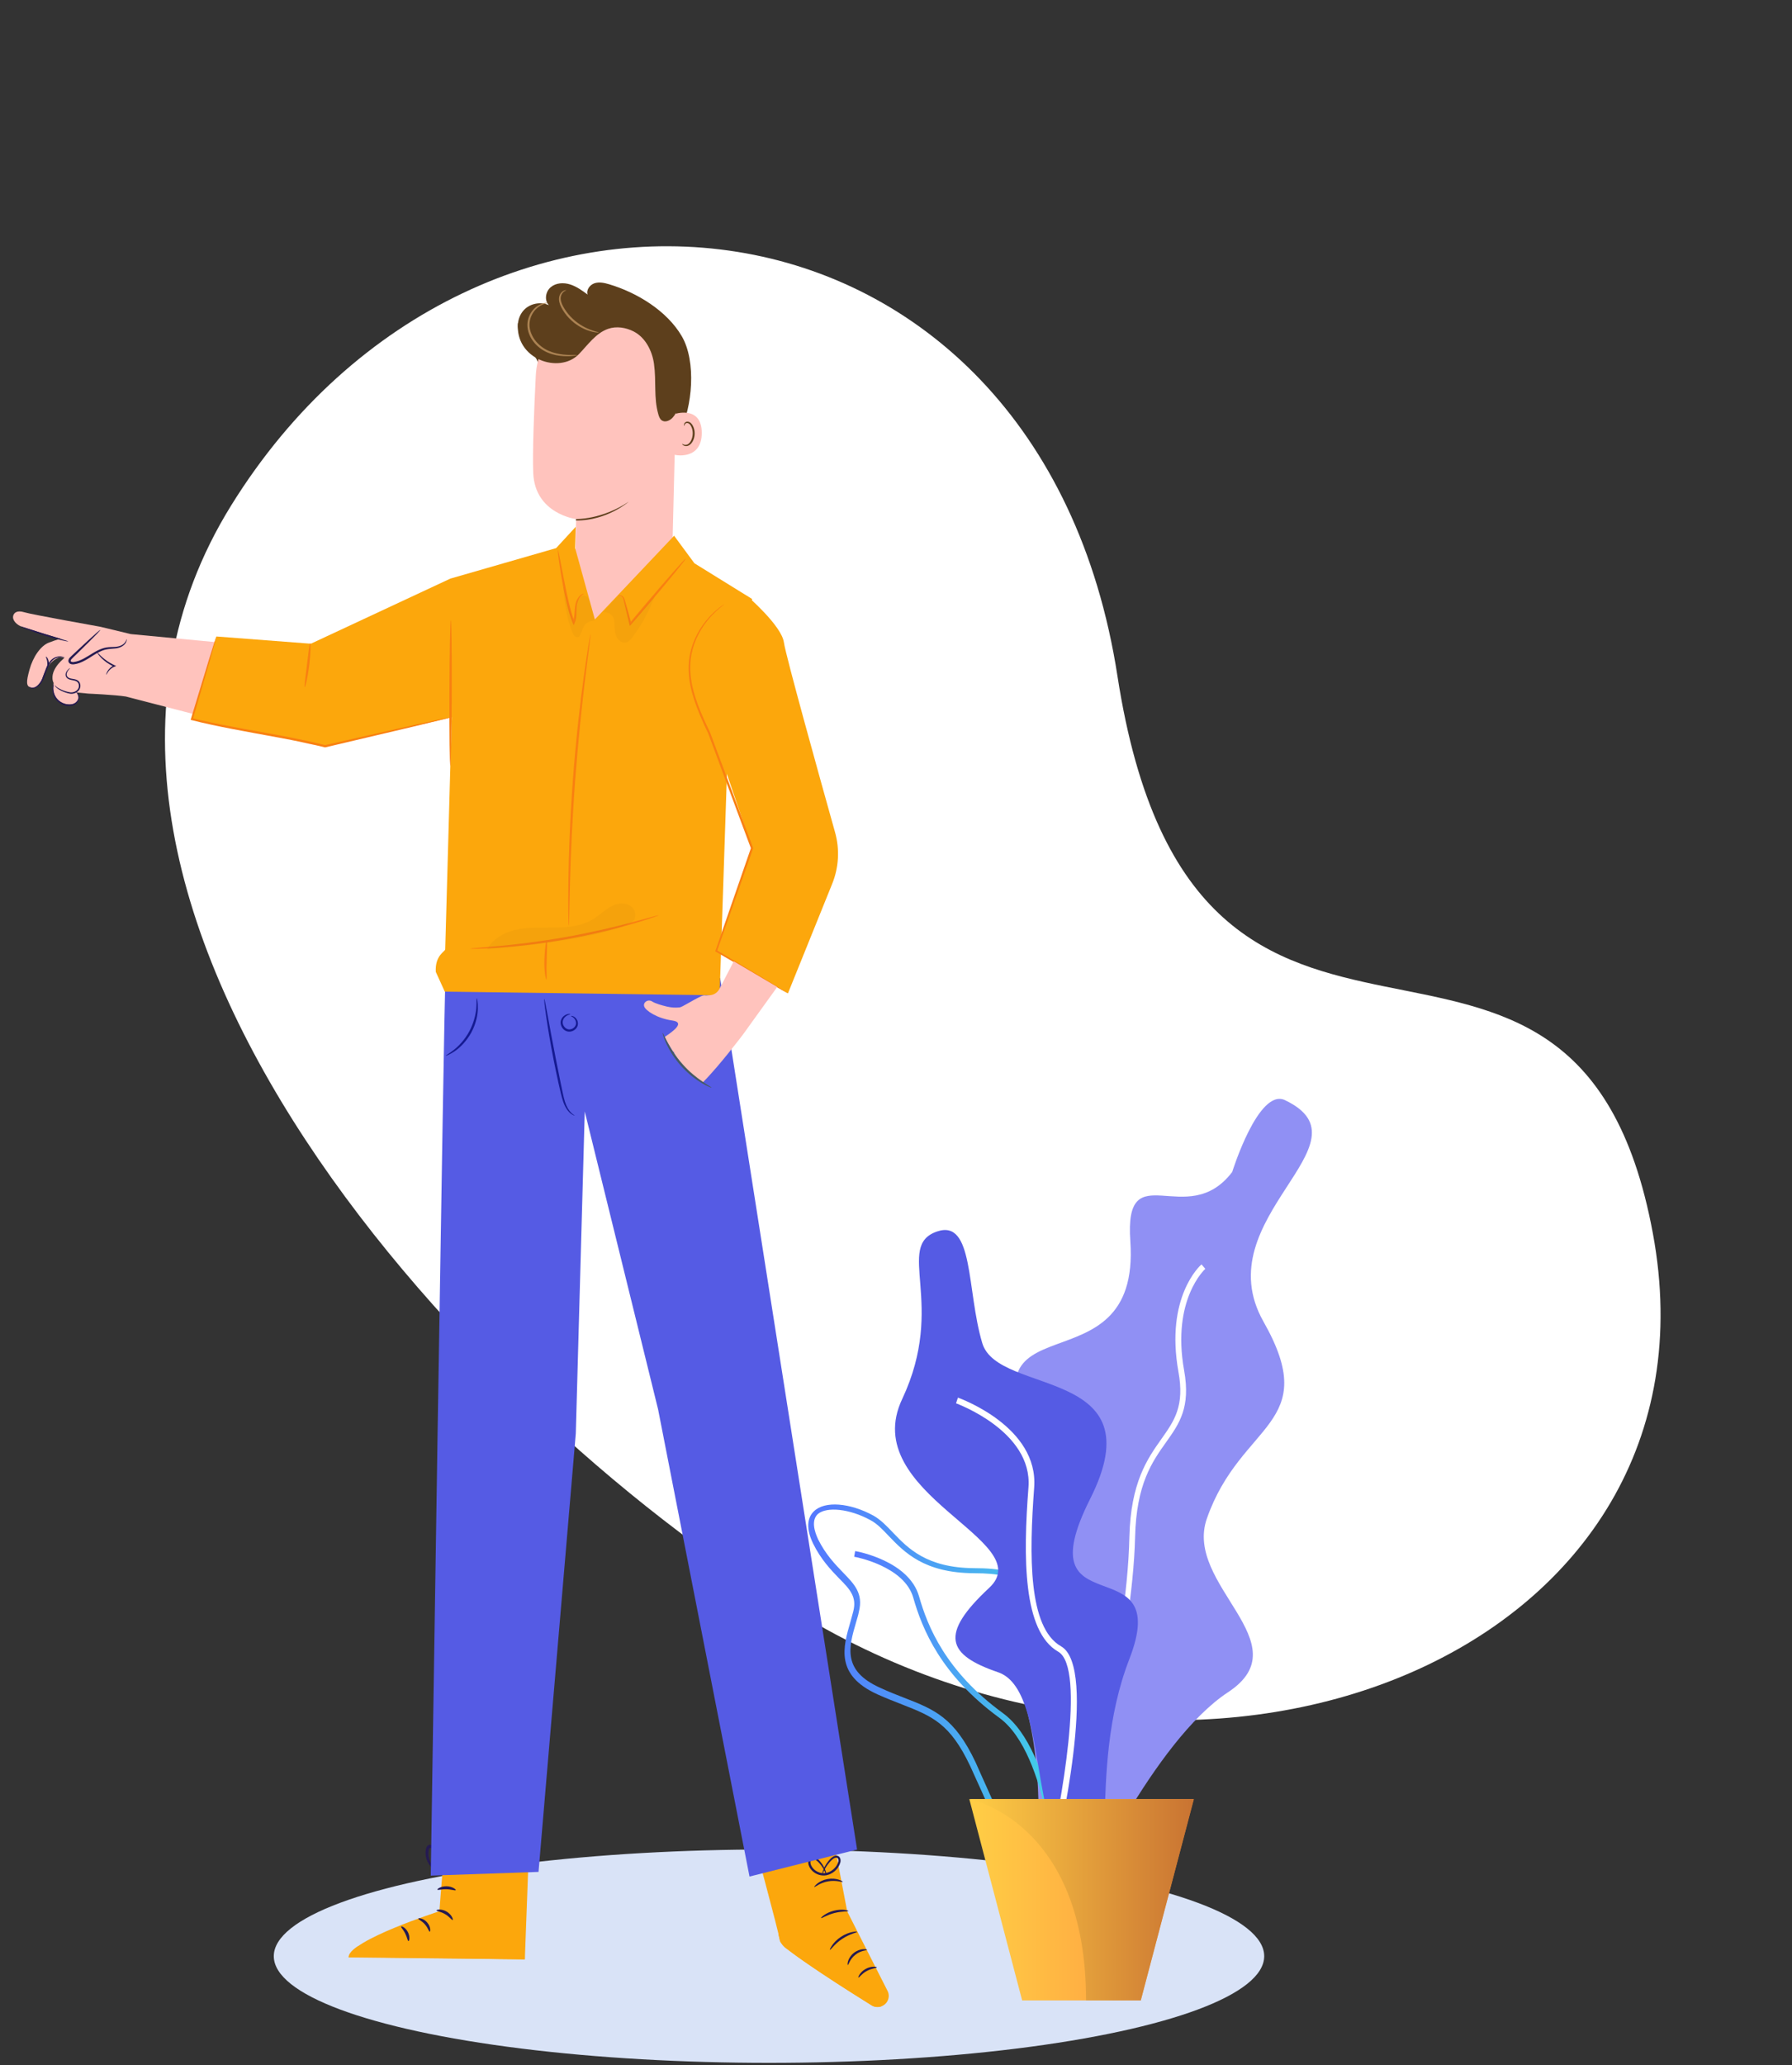 <svg width="644" height="742" viewBox="0 0 644 742" fill="none" xmlns="http://www.w3.org/2000/svg">
<rect x="0" y="0" width="644" height="742" fill="#333333" stroke="none"/>
<path fill-rule="evenodd" clip-rule="evenodd" d="M401.59 242.905C429.733 424.839 565.925 291.677 594 443.116C621.583 591.897 437.492 668.296 290.027 581.422C173.888 513.003 -5.531 324.592 83.019 181.684C171.568 38.775 373.447 60.971 401.59 242.905Z" fill="white"/>
<ellipse cx="276.359" cy="702.789" rx="177.965" ry="38.327" fill="#D9E3F7"/>
<path d="M160.482 653.953L157.901 686.657C157.901 686.657 125.597 697.044 125.406 703.097L188.613 703.926L190.476 653.889L160.482 653.953Z" fill="#FCA70C"/>
<path d="M177.382 683.328C178.608 683.631 179.5 684.985 179.261 686.227C179.022 687.47 177.652 688.394 176.41 688.107C175.167 687.836 174.052 686.243 174.435 685.033C174.817 683.822 176.49 682.834 177.621 683.408" fill="#FCA70C"/>
<path d="M188.611 703.926L188.484 698.86L128.622 699.227C128.622 699.227 125.182 701.266 125.277 703.241L188.611 703.926Z" fill="#FCA70C"/>
<path d="M156.865 686.355C156.881 686.657 158.426 686.753 159.987 687.709C161.564 688.617 162.392 689.923 162.663 689.795C162.95 689.732 162.424 687.9 160.528 686.785C158.649 685.654 156.785 686.084 156.865 686.355Z" fill="#251A51"/>
<path d="M150.318 689.302C150.254 689.604 151.608 690.082 152.691 691.357C153.822 692.599 154.125 694.001 154.427 693.985C154.714 694.017 154.873 692.217 153.487 690.656C152.134 689.079 150.318 689.015 150.318 689.302Z" fill="#251A51"/>
<path d="M146.782 697.362C147.069 697.426 147.451 695.865 146.607 694.192C145.779 692.52 144.297 691.898 144.17 692.153C144.011 692.408 144.966 693.284 145.635 694.67C146.352 696.04 146.48 697.331 146.782 697.362Z" fill="#251A51"/>
<path d="M157.2 678.884C157.343 679.154 158.745 678.692 160.497 678.756C162.249 678.788 163.619 679.33 163.778 679.059C163.954 678.836 162.584 677.721 160.529 677.673C158.458 677.625 157.04 678.645 157.2 678.884Z" fill="#251A51"/>
<path d="M156.88 672.32C156.88 672.448 158.106 672.607 160.05 672.209C161.021 672.018 162.152 671.667 163.331 671.094C163.921 670.807 164.526 670.472 165.115 670.074C165.402 669.883 165.736 669.676 166.055 669.294C166.39 668.959 166.565 668.131 166.151 667.653C165.816 667.175 165.227 666.984 164.781 666.984C164.319 666.984 163.936 667.095 163.602 667.191C162.901 667.382 162.248 667.637 161.659 667.924C160.464 668.513 159.508 669.23 158.791 669.931C157.358 671.333 156.896 672.496 157.007 672.559C157.151 672.655 157.836 671.667 159.301 670.504C160.034 669.931 160.958 669.325 162.073 668.832C162.63 668.593 163.236 668.37 163.873 668.21C164.542 668.019 165.115 667.987 165.29 668.29C165.354 668.402 165.37 668.449 165.227 668.64C165.083 668.832 164.828 669.007 164.542 669.198C164 669.58 163.443 669.915 162.901 670.202C161.818 670.775 160.767 671.189 159.875 671.46C158.059 672.018 156.88 672.145 156.88 672.32Z" fill="#263238"/>
<path d="M157.294 672.751C157.405 672.798 157.979 671.667 158.043 669.66C158.058 668.673 157.931 667.462 157.501 666.203C157.294 665.582 157.007 664.929 156.641 664.308C156.259 663.687 155.781 662.874 154.57 662.763C153.949 662.763 153.439 663.256 153.28 663.687C153.089 664.117 153.057 664.483 152.993 664.865C152.897 665.614 152.929 666.331 153.057 667C153.296 668.338 153.885 669.437 154.506 670.234C155.797 671.843 157.087 672.161 157.119 672.066C157.214 671.906 156.115 671.349 155.128 669.804C154.634 669.039 154.188 668.035 154.028 666.857C153.949 666.267 153.933 665.646 154.028 665.025C154.108 664.356 154.347 663.798 154.602 663.862C154.92 663.846 155.462 664.34 155.749 664.865C156.083 665.423 156.37 665.996 156.593 666.554C157.023 667.685 157.23 668.768 157.294 669.692C157.421 671.54 157.135 672.703 157.294 672.751Z" fill="#251A51"/>
<path d="M297.151 648.505L304.462 686.705L318.958 715.252C320.009 717.307 319.085 719.824 316.966 720.716C315.772 721.226 314.434 721.13 313.335 720.445C306.342 716.128 280.68 700.118 280.298 697.299C279.868 694.033 269.912 657.522 269.912 657.522L297.151 648.505Z" fill="#FCA70C"/>
<path d="M316.951 720.716L279.725 694.734L280.075 696.343C280.378 697.729 281.158 698.971 282.289 699.847C285.316 702.157 293.806 708.386 313.207 720.477C314.338 721.178 315.74 721.257 316.951 720.716Z" fill="#FCA70C"/>
<path d="M284.917 683.519C286.016 683.965 286.637 685.351 286.223 686.466C285.809 687.581 284.423 688.218 283.324 687.788C282.225 687.358 281.428 685.733 281.954 684.666C282.48 683.615 284.152 682.946 285.124 683.631" fill="#FCA70C"/>
<path d="M304.701 705.965C304.94 706.029 305.37 703.846 307.393 702.285C309.384 700.66 311.599 700.756 311.583 700.501C311.599 700.405 311.057 700.214 310.133 700.278C309.225 700.342 307.967 700.74 306.852 701.616C305.753 702.492 305.068 703.623 304.797 704.499C304.526 705.391 304.59 705.965 304.701 705.965Z" fill="#251A51"/>
<path d="M308.492 710.473C308.715 710.6 309.655 709.103 311.503 708.115C313.319 707.096 315.103 707.096 315.119 706.841C315.182 706.618 313.191 706.204 311.105 707.367C309.002 708.514 308.285 710.425 308.492 710.473Z" fill="#251A51"/>
<path d="M298.249 700.532C298.472 700.676 299.922 698.366 302.661 696.582C305.369 694.75 308.061 694.304 308.014 694.049C308.03 693.826 305.099 693.906 302.184 695.865C299.253 697.777 298.042 700.469 298.249 700.532Z" fill="#251A51"/>
<path d="M295.064 689.111C295.208 689.318 297.119 687.995 299.843 687.295C302.551 686.578 304.861 686.801 304.893 686.546C304.956 686.339 302.535 685.702 299.62 686.466C296.705 687.215 294.905 688.951 295.064 689.111Z" fill="#251A51"/>
<path d="M292.626 677.944C292.786 678.135 294.634 676.415 297.549 675.921C300.448 675.363 302.773 676.335 302.869 676.096C302.917 676.001 302.391 675.618 301.403 675.3C300.432 674.981 298.966 674.806 297.405 675.077C295.844 675.363 294.538 676.032 293.726 676.686C292.913 677.339 292.563 677.88 292.626 677.944Z" fill="#251A51"/>
<path d="M297.024 673.818C297.072 673.802 297.056 673.276 296.769 672.368C296.482 671.46 295.925 670.17 294.81 668.848C294.252 668.226 293.631 667.414 292.452 667.143C291.863 667 291.098 667.271 290.764 667.876C290.429 668.465 290.413 669.118 290.525 669.724C291.082 672.129 293.663 674.025 296.451 673.786C299.238 673.499 301.373 671.412 302.01 669.103C302.137 668.513 302.153 667.812 301.723 667.239C301.293 666.649 300.465 666.554 299.939 666.777C298.84 667.191 298.266 667.987 297.709 668.625C296.626 669.963 296.052 671.237 295.75 672.129C295.447 673.037 295.399 673.563 295.447 673.563C295.606 673.627 296.005 671.492 298.171 669.007C298.728 668.418 299.35 667.701 300.146 667.446C300.528 667.318 300.911 667.398 301.118 667.701C301.325 667.972 301.357 668.465 301.245 668.943C300.704 670.839 298.744 672.751 296.387 672.958C294.045 673.181 291.783 671.524 291.305 669.58C291.194 669.118 291.226 668.625 291.417 668.29C291.608 667.972 291.959 667.812 292.341 667.876C293.137 668.019 293.806 668.704 294.364 669.278C296.562 671.699 296.865 673.898 297.024 673.818Z" fill="#251A51"/>
<path d="M160.05 353.418C159.652 353.402 154.81 673.85 154.81 673.85L193.533 672.512L206.929 514.98L210.147 399.328L236.494 506.298L269.355 674.184L308.015 664.483L258.81 351.347L212.473 342.378L160.05 353.418Z" fill="#555BE4"/>
<path d="M244.219 155.439C248.855 146.28 250.32 129.856 245 120.76C239.679 111.664 228.927 105.1 218.828 102.106C217.14 101.612 215.308 101.214 213.635 101.771C211.963 102.329 210.609 104.177 211.182 105.833C209.223 104.384 207.2 102.918 204.875 102.185C202.549 101.452 199.793 101.596 197.929 103.173C196.05 104.734 195.54 107.92 197.26 109.641C194.473 108.382 190.953 108.924 188.691 110.979C186.429 113.034 185.537 116.475 186.508 119.374C187.448 122.146 189.662 125.332 191.669 127.482C193.676 129.617 193.868 131.704 193.294 134.571" fill="#5D3F1C"/>
<path d="M206.037 230.788C206.323 226.392 207.024 186.662 207.024 186.487C207.024 186.487 192.274 184.655 191.637 169.999C191.334 162.911 191.876 148.271 192.545 135.017C193.246 120.776 204.778 109.481 219.019 109.035L220.437 108.987C235.728 109.402 243.916 122.624 243.088 137.9L241.001 222.919" fill="#FFC3BD"/>
<path d="M207.024 186.487C207.024 186.487 216.295 186.742 225.948 180.243C225.948 180.243 218.191 187.077 206.977 187.013L207.024 186.487Z" fill="#5D3F1C"/>
<path d="M242.211 148.812C242.45 148.701 252.198 145.515 252.198 155.567C252.182 165.603 242.115 163.532 242.099 163.245C242.067 162.942 242.211 148.812 242.211 148.812Z" fill="#FFC3BD"/>
<path d="M245.16 159.438C245.207 159.406 245.335 159.565 245.638 159.692C245.924 159.82 246.418 159.915 246.944 159.724C248.011 159.342 248.903 157.653 248.951 155.837C248.983 154.929 248.792 154.053 248.457 153.336C248.154 152.604 247.677 152.094 247.135 151.998C246.609 151.871 246.227 152.189 246.1 152.476C245.972 152.763 246.036 152.954 245.972 152.97C245.94 153.002 245.749 152.795 245.845 152.381C245.892 152.173 246.004 151.95 246.243 151.759C246.482 151.568 246.832 151.457 247.215 151.504C247.995 151.552 248.68 152.269 249.046 153.066C249.445 153.862 249.684 154.834 249.652 155.869C249.588 157.892 248.553 159.788 247.103 160.202C246.402 160.393 245.813 160.17 245.51 159.931C245.176 159.676 245.128 159.453 245.16 159.438Z" fill="#5D3F1C"/>
<path d="M186.141 116.044C184.962 129.059 201.003 134.507 208.043 127.227C211.293 123.866 214.144 119.66 218.572 118.131C221.551 117.111 224.928 117.653 227.731 119.087C227.763 119.103 227.795 119.119 227.811 119.135C231.953 121.285 234.39 126.08 235.027 130.7C235.919 137.136 234.884 142.823 236.556 148.733C236.795 149.577 237.082 150.501 237.799 151.011C239.009 151.887 240.761 151.122 241.765 150.007C243.374 148.223 243.931 145.754 244.282 143.38C245.078 137.98 245.046 132.404 243.676 127.116C242.306 121.827 239.583 116.825 235.521 113.177C230.439 108.621 223.447 106.391 216.629 106.709C209.811 107.028 203.201 109.8 197.88 114.085C195.411 116.076 193.149 118.45 191.939 121.381" fill="#5D3F1C"/>
<path d="M196.765 108.892C196.765 108.86 196.271 108.764 195.379 108.956C194.503 109.131 193.245 109.672 192.066 110.803C190.903 111.934 189.836 113.687 189.581 115.869C189.326 118.052 190.043 120.473 191.508 122.48C192.974 124.487 194.965 125.921 196.94 126.718C198.915 127.53 200.827 127.833 202.42 127.928C204.013 128.024 205.303 127.928 206.179 127.817C207.055 127.705 207.533 127.594 207.533 127.546C207.517 127.403 205.574 127.689 202.468 127.387C200.922 127.211 199.091 126.877 197.227 126.064C195.363 125.268 193.515 123.914 192.146 122.034C190.792 120.154 190.107 117.924 190.314 115.949C190.505 113.958 191.445 112.301 192.48 111.202C193.531 110.103 194.662 109.513 195.491 109.258C196.271 108.987 196.765 108.971 196.765 108.892Z" fill="#AC8353"/>
<path d="M203.487 104.288C203.487 104.256 203.121 104.177 202.532 104.463C201.958 104.75 201.226 105.451 200.971 106.614C200.7 107.777 201.066 109.163 201.735 110.453C202.42 111.743 203.312 113.081 204.491 114.292C206.817 116.745 209.588 118.195 211.675 118.848C213.762 119.533 215.148 119.517 215.148 119.438C215.163 119.294 213.841 119.135 211.866 118.338C209.891 117.574 207.279 116.108 205.064 113.766C203.949 112.604 203.073 111.329 202.388 110.118C201.719 108.908 201.369 107.697 201.528 106.709C201.687 105.722 202.261 105.037 202.707 104.718C203.153 104.4 203.503 104.352 203.487 104.288Z" fill="#AC8353"/>
<path d="M116.054 234.357L47.002 227.809L36.074 225.181C36.074 225.181 11.097 220.721 8.756 219.972C6.048 219.128 4.981 220.227 4.742 221.246C4.359 222.839 5.936 224.544 8.23 225.34C9.027 225.611 21.754 229.482 21.754 229.482C21.754 229.482 20.527 229.737 17.565 230.868C14.602 231.999 11.862 235.997 10.604 240.569C9.345 245.141 9.393 246.527 11.145 247.101C11.846 247.324 12.547 247.117 13.136 246.75C14.108 246.145 14.777 245.173 15.096 244.09C17.23 236.794 21.706 236.045 21.706 236.045L23.14 236.396C23.14 236.396 18.616 239.821 18.855 243.739C18.887 244.377 19.046 244.934 19.285 245.412C18.712 247.34 19.173 249.57 20.495 251.083C21.881 252.66 24.159 253.409 26.214 252.963C27.202 252.756 28.237 252.119 28.349 251.131C28.396 250.605 28.173 250.096 27.966 249.602C27.855 249.347 27.759 249.076 27.695 248.805L31.837 249.203C31.837 249.203 41.187 249.602 45.233 250.239L110.335 267.093C119.367 269.435 128.542 263.907 130.724 254.843C133.05 244.982 126.137 235.312 116.054 234.357Z" fill="#FFC3BD"/>
<path d="M45.455 229.61C45.407 231.059 44.006 232.111 42.604 232.461C41.202 232.812 39.721 232.684 38.303 232.923C34.05 233.672 30.864 237.686 26.579 238.228C25.974 238.307 25.225 238.212 25.018 237.638C24.827 237.113 25.273 236.587 25.671 236.205C29.128 232.907 32.569 229.61 36.025 226.312" fill="#FFC3BD"/>
<path d="M36.026 226.328C35.994 226.281 35.548 226.631 34.799 227.284C34.05 227.937 32.967 228.909 31.661 230.104C30.307 231.362 28.762 232.796 27.074 234.373C26.643 234.771 26.198 235.185 25.752 235.615C25.369 236.046 24.668 236.428 24.573 237.416C24.557 237.909 24.939 238.387 25.353 238.531C25.752 238.69 26.134 238.706 26.516 238.674C27.217 238.578 27.902 238.435 28.571 238.18C31.231 237.193 33.254 235.472 35.309 234.421C36.328 233.879 37.348 233.465 38.335 233.29C39.323 233.099 40.295 233.099 41.203 232.987C43.035 232.876 44.484 232.031 45.057 231.139C45.663 230.247 45.504 229.594 45.472 229.626C45.392 229.61 45.424 230.215 44.803 230.948C44.197 231.697 42.907 232.366 41.155 232.414C40.279 232.477 39.291 232.445 38.224 232.621C37.141 232.796 36.042 233.21 34.974 233.752C32.824 234.819 30.785 236.508 28.316 237.4C27.711 237.623 27.074 237.766 26.468 237.846C25.879 237.909 25.353 237.718 25.401 237.4C25.385 237.049 25.863 236.587 26.309 236.173C26.755 235.743 27.185 235.329 27.615 234.915C29.256 233.306 30.753 231.824 32.075 230.518C33.334 229.259 34.353 228.224 35.038 227.507C35.707 226.79 36.074 226.376 36.026 226.328Z" fill="#251A51"/>
<path d="M23.235 236.237C23.219 236.348 22.152 235.822 20.527 236.3C19.731 236.539 18.887 237.113 18.233 238.005C17.564 238.897 17.087 240.044 16.672 241.286C16.242 242.529 15.844 243.756 15.239 244.775C14.634 245.779 13.885 246.591 13.072 247.021C12.26 247.483 11.416 247.372 10.97 247.149C10.508 246.926 10.333 246.703 10.349 246.687C10.38 246.639 10.604 246.798 11.05 246.958C11.48 247.101 12.196 247.133 12.897 246.687C13.598 246.257 14.283 245.476 14.825 244.52C15.366 243.549 15.749 242.354 16.179 241.111C16.593 239.853 17.119 238.642 17.851 237.718C18.568 236.762 19.54 236.157 20.432 235.95C21.308 235.727 22.056 235.807 22.534 235.934C23.012 236.061 23.235 236.205 23.235 236.237Z" fill="#251A51"/>
<path d="M7.338 225.022C7.37 224.958 8.325 225.261 9.87 225.77C11.591 226.328 13.646 226.997 15.924 227.73C18.201 228.431 20.272 229.068 22.008 229.594C23.569 230.072 24.541 230.358 24.509 230.438C24.493 230.502 23.49 230.342 21.897 229.96C20.304 229.578 18.122 228.988 15.748 228.24C13.375 227.491 11.24 226.726 9.727 226.121C8.214 225.516 7.306 225.086 7.338 225.022Z" fill="#251A51"/>
<path d="M25.194 239.996C25.226 240.028 25.019 240.251 24.684 240.649C24.366 241.031 23.84 241.7 23.983 242.576C24.047 242.991 24.35 243.357 24.828 243.564C25.29 243.787 25.879 243.851 26.5 243.962C27.122 244.074 27.886 244.249 28.396 244.886C28.89 245.508 29.017 246.368 28.794 247.132C28.571 247.929 27.966 248.518 27.313 248.853C26.644 249.187 25.943 249.331 25.258 249.235C23.952 249.028 22.9 248.582 22.024 248.168C21.164 247.738 20.511 247.276 20.129 246.878C19.746 246.479 19.651 246.177 19.667 246.161C19.715 246.129 19.874 246.384 20.256 246.718C20.654 247.053 21.307 247.451 22.168 247.833C23.028 248.2 24.111 248.582 25.306 248.757C26.421 248.869 27.902 248.263 28.284 246.989C28.459 246.368 28.348 245.667 27.982 245.205C27.615 244.743 27.01 244.552 26.405 244.44C25.799 244.329 25.178 244.233 24.621 243.962C24.063 243.723 23.633 243.182 23.585 242.64C23.49 241.541 24.143 240.872 24.509 240.521C24.923 240.123 25.178 239.964 25.194 239.996Z" fill="#251A51"/>
<path d="M26.995 248.503C26.995 248.471 27.297 248.487 27.696 248.789C28.078 249.092 28.572 249.729 28.54 250.669C28.508 251.577 27.887 252.628 26.82 253.186C25.752 253.743 24.366 253.775 23.092 253.377C21.802 252.979 20.735 252.166 20.034 251.242C19.333 250.303 19.014 249.267 18.919 248.407C18.823 247.547 18.935 246.83 19.062 246.368C19.189 245.906 19.317 245.667 19.349 245.683C19.444 245.699 19.03 246.718 19.285 248.359C19.428 249.156 19.747 250.111 20.416 250.94C21.069 251.784 22.057 252.501 23.235 252.867C24.398 253.234 25.657 253.202 26.596 252.74C27.536 252.294 28.11 251.402 28.174 250.637C28.237 249.857 27.871 249.251 27.568 248.933C27.234 248.63 26.979 248.534 26.995 248.503Z" fill="#251A51"/>
<path d="M38.209 242.401C38.162 242.385 38.209 241.907 38.608 241.191C38.99 240.49 39.786 239.566 41.029 239.04L41.013 239.502C40.503 239.279 39.946 239.008 39.404 238.69C36.362 236.937 34.801 234.468 34.928 234.42C35.04 234.309 36.744 236.555 39.675 238.228C40.201 238.53 40.726 238.801 41.22 239.024L41.762 239.279L41.204 239.486C40.073 239.932 39.293 240.713 38.863 241.334C38.432 241.987 38.273 242.417 38.209 242.401Z" fill="#251A51"/>
<path d="M16.53 235.902C16.626 235.806 17.39 236.571 17.518 237.845C17.661 239.104 17.088 240.028 16.96 239.948C16.817 239.884 17.12 239.008 16.992 237.909C16.881 236.794 16.403 235.998 16.53 235.902Z" fill="#251A51"/>
<path d="M117.281 268.113L162.328 257.71C162.328 257.71 160.002 340.291 160.002 341.072C160.002 341.853 156.291 343.143 156.609 349.149L159.843 356.269L258.603 357.592L261.263 277.384L270.279 215.193L249.555 202.369L242.26 192.477L213.779 222.553L206.69 196.905L206.897 189.275L199.857 196.921L161.882 207.865L111.705 231.266L77.776 228.67L68.968 258.363L117.281 268.113Z" fill="#FCA70C"/>
<path d="M209.844 213.313C209.924 213.409 208.586 213.727 207.806 215.591C207.407 216.499 207.2 217.662 207.184 219.064C207.121 220.434 207.216 222.091 206.515 223.795L206.181 224.624L205.83 223.795C204.891 221.613 204.237 219.112 203.6 216.483C202.406 211.322 201.625 206.591 201.115 203.166C200.606 199.741 200.415 197.606 200.51 197.59C200.622 197.574 201.036 199.677 201.689 203.07C202.342 206.463 203.202 211.163 204.397 216.292C205.018 218.889 205.655 221.39 206.515 223.477H205.814C206.452 222.011 206.436 220.418 206.547 219.032C206.611 217.63 206.898 216.34 207.391 215.4C207.869 214.444 208.522 213.855 209.016 213.584C209.526 213.297 209.844 213.281 209.844 213.313Z" fill="#F98011"/>
<path d="M246.416 200.713C246.464 200.744 246.114 201.238 245.461 202.098C244.792 202.959 243.82 204.169 242.593 205.667C240.156 208.662 236.732 212.756 232.909 217.264C230.726 219.813 228.671 222.218 226.824 224.353L226.346 224.894L226.171 224.193C225.31 220.737 224.61 217.805 224.132 215.75C223.941 214.715 223.367 214.126 222.81 214.126C222.268 214.078 222.077 214.38 222.045 214.349C221.997 214.365 222.156 213.934 222.825 213.887C223.128 213.871 223.542 213.982 223.877 214.317C224.211 214.635 224.418 215.113 224.578 215.639C225.183 217.678 225.979 220.561 226.903 224.018L226.266 223.875C228.082 221.708 230.121 219.287 232.287 216.722C236.11 212.23 239.599 208.184 242.163 205.284C243.438 203.835 244.489 202.672 245.222 201.875C245.939 201.095 246.369 200.681 246.416 200.713Z" fill="#F98011"/>
<path d="M204.397 332.613C204.365 332.613 204.349 332.247 204.317 331.546C204.301 330.765 204.27 329.746 204.254 328.487C204.206 325.827 204.206 321.972 204.254 317.209C204.365 307.683 204.811 294.541 205.894 280.044C206.977 265.548 208.491 252.485 209.797 243.055C210.45 238.339 211.023 234.532 211.469 231.904C211.692 230.661 211.852 229.658 211.995 228.877C212.123 228.192 212.202 227.826 212.234 227.826C212.266 227.826 212.234 228.192 212.154 228.893C212.059 229.674 211.931 230.677 211.788 231.936C211.438 234.676 210.96 238.467 210.386 243.118C209.223 252.565 207.822 265.628 206.723 280.108C205.639 294.572 205.098 307.715 204.843 317.225C204.731 321.908 204.636 325.732 204.572 328.487C204.54 329.746 204.508 330.765 204.493 331.546C204.461 332.247 204.429 332.613 204.397 332.613Z" fill="#F98011"/>
<path d="M196.369 351.968C196.146 352.016 195.508 348.83 195.636 344.879C195.747 340.945 196.241 337.791 196.464 337.807C196.719 337.822 196.592 341.008 196.48 344.895C196.321 348.798 196.592 351.936 196.369 351.968Z" fill="#F98011"/>
<path d="M236.828 328.79C236.844 328.838 235.936 329.188 234.279 329.746C232.623 330.319 230.217 331.084 227.207 331.944C221.202 333.696 212.807 335.799 203.409 337.472C194.011 339.145 185.409 340.053 179.165 340.483C176.043 340.69 173.526 340.817 171.774 340.849C170.022 340.881 169.066 340.881 169.05 340.817C169.034 340.753 170.006 340.658 171.742 340.515C173.622 340.355 176.107 340.148 179.101 339.893C185.314 339.32 193.867 338.316 203.25 336.659C212.616 334.987 220.995 332.98 227.032 331.387C229.931 330.59 232.336 329.937 234.168 329.443C235.872 328.981 236.812 328.742 236.828 328.79Z" fill="#F98011"/>
<path d="M161.834 275.138C161.611 275.138 161.467 263.413 161.515 248.965C161.563 234.516 161.786 222.792 162.025 222.792C162.248 222.792 162.391 234.516 162.343 248.965C162.296 263.413 162.057 275.138 161.834 275.138Z" fill="#F98011"/>
<path d="M268.446 214.078C268.446 214.078 280.887 224.751 281.715 230.804C282.352 235.472 294.586 279.359 300.097 299.016C301.818 305.134 301.451 311.649 299.062 317.543L283.165 356.89L257.439 341.661L270.31 304.751L259.654 273.433L268.446 214.078Z" fill="#FCA70C"/>
<path d="M283.15 356.875C283.134 356.891 282.975 356.811 282.672 356.636C282.322 356.445 281.86 356.19 281.302 355.871C280.044 355.154 278.307 354.151 276.093 352.892C271.553 350.248 265.118 346.488 257.265 341.916L257.042 341.789L257.122 341.534C260.722 331.132 265.102 318.483 269.897 304.592V304.863C268.384 300.817 266.807 296.58 265.198 292.262C261.439 282.115 257.839 272.43 254.557 263.604L254.573 263.636C251.308 256.786 248.488 250.175 247.708 243.835C247.325 240.681 247.405 237.654 247.979 234.946C248.536 232.222 249.476 229.833 250.559 227.794C252.741 223.716 255.338 221.039 257.201 219.399C258.141 218.57 258.906 217.997 259.432 217.63C259.957 217.264 260.244 217.073 260.26 217.105C260.276 217.136 260.021 217.344 259.511 217.742C259.001 218.14 258.269 218.745 257.361 219.59C255.561 221.262 253.06 223.97 250.957 228.017C249.906 230.04 249.03 232.397 248.504 235.058C247.979 237.718 247.931 240.681 248.329 243.756C249.141 249.968 251.961 256.484 255.258 263.302V263.318V263.334C258.555 272.159 262.171 281.844 265.946 291.976C267.555 296.293 269.116 300.53 270.63 304.576L270.677 304.72L270.63 304.863C265.755 318.722 261.327 331.355 257.679 341.741L257.536 341.359C265.325 346.042 271.713 349.881 276.221 352.574C278.387 353.896 280.107 354.947 281.334 355.696C281.876 356.046 282.322 356.317 282.656 356.54C283.006 356.763 283.166 356.875 283.15 356.875Z" fill="#F98011"/>
<g opacity="0.3">
<g opacity="0.3">
<path opacity="0.3" d="M216.837 219.845C218.589 219.892 220.341 220.928 220.66 222.648C220.978 224.369 220.74 226.169 221.186 227.857C221.632 229.546 223.177 231.187 224.881 230.836C225.916 230.629 226.681 229.753 227.318 228.909C230.663 224.592 233.371 219.207 235.346 214.11C235.299 214.237 226.522 224.241 226.522 224.241C226.251 221.724 225.455 219.223 224.547 216.866C224.244 216.101 223.909 214.811 223.177 214.46C221.982 213.919 220.389 215.671 219.609 216.722C218.812 217.774 217.076 219.606 216.837 219.701" fill="black"/>
</g>
</g>
<g opacity="0.3">
<g opacity="0.3">
<path opacity="0.3" d="M202.453 210.749C202.74 216.244 203.6 222.027 205.671 227.125C205.878 227.65 206.117 228.176 206.531 228.558C206.945 228.925 207.614 229.1 208.076 228.781C208.427 228.558 209.51 225.786 209.653 225.388C210.465 223.11 213.779 222.903 213.779 222.903C213.779 222.903 212.472 217.057 211.628 215.32C211.246 214.54 210.434 213.855 209.573 213.998C208.554 214.173 207.439 215.559 207.311 216.595C206.818 220.689 206.881 222.553 206.276 223.986C204.731 219.637 203.473 214.397 202.453 210.589" fill="black"/>
</g>
</g>
<g opacity="0.3">
<g opacity="0.3">
<path opacity="0.3" d="M226.889 331.434C228.53 330.558 228.737 328.041 227.654 326.512C226.57 324.999 224.532 324.393 222.684 324.616C220.836 324.855 219.148 325.795 217.65 326.894C216.137 327.978 214.751 329.236 213.158 330.208C209.256 332.613 204.493 333.155 199.921 333.234C195.334 333.314 190.714 332.98 186.206 333.84C181.714 334.716 177.206 337.026 175.04 341.072C175.024 341.072 214.178 338.221 226.889 331.434Z" fill="black"/>
</g>
</g>
<path d="M252.487 388.958C246.927 385.326 244.49 381.821 242.228 378.38C242.276 378.237 242.292 378.125 242.244 378.03C242.181 377.902 242.021 377.838 241.862 377.791C240.604 375.831 239.616 374.047 238.867 372.534C242.069 370.447 246.242 367.309 241.703 366.656C236.112 365.859 232.113 363.135 231.54 361.653C230.966 360.172 232.83 358.834 234.312 359.774C235.506 360.538 237.88 361.207 239.696 361.638C241.193 361.988 242.722 362.1 244.251 361.924C245.191 361.813 248.536 359.535 252.088 357.862C252.598 357.623 253.156 357.559 253.713 357.655L255.083 357.559C256.549 357.464 257.855 356.604 258.54 355.297L263.701 345.357L279.311 354.596L266.95 371.753C266.934 371.753 258.412 383.063 252.487 388.958Z" fill="#FFC3BD"/>
<path d="M255.704 390.758C255.672 390.837 254.222 390.328 252.104 389.053C249.985 387.795 247.229 385.724 244.713 382.904C242.196 380.085 240.444 377.106 239.424 374.86C238.405 372.614 238.054 371.116 238.134 371.1C238.389 370.973 240.332 376.835 245.318 382.347C250.24 387.938 255.863 390.519 255.704 390.758Z" fill="#455A64"/>
<path d="M206.515 400.81C206.499 400.841 206.355 400.794 206.084 400.666C205.814 400.555 205.431 400.316 204.985 399.965C204.093 399.232 203.106 397.831 202.437 395.919C201.752 394.007 201.306 391.666 200.7 389.101C200.127 386.52 199.538 383.685 198.948 380.69C197.769 374.716 196.877 369.268 196.304 365.317C196.017 363.342 195.81 361.733 195.699 360.634C195.571 359.519 195.539 358.914 195.603 358.898C195.667 358.882 195.81 359.487 196.017 360.586C196.256 361.861 196.543 363.406 196.893 365.222C197.61 369.141 198.598 374.557 199.777 380.531C200.366 383.494 200.939 386.329 201.465 388.942C202.023 391.522 202.421 393.864 203.01 395.744C203.6 397.624 204.444 398.978 205.224 399.742C205.973 400.475 206.562 400.73 206.515 400.81Z" fill="#151A92"/>
<path d="M205.192 365.03C205.192 364.983 205.462 364.935 205.892 365.078C206.323 365.222 206.928 365.62 207.342 366.369C207.756 367.085 207.915 368.312 207.199 369.284C206.546 370.224 205.223 370.893 203.854 370.558C202.5 370.176 201.671 368.981 201.512 367.85C201.321 366.671 201.894 365.652 202.516 365.11C203.838 363.979 205.032 364.314 204.969 364.377C205 364.521 203.917 364.457 202.93 365.524C202.452 366.034 202.085 366.846 202.261 367.723C202.42 368.583 203.105 369.491 204.061 369.762C205.016 370.017 206.068 369.539 206.577 368.838C207.135 368.137 207.103 367.261 206.816 366.623C206.227 365.301 205.128 365.158 205.192 365.03Z" fill="#151A92"/>
<path d="M171.328 358.643C171.407 358.627 171.79 360.013 171.742 362.307C171.71 364.6 171.073 367.802 169.4 370.909C167.712 374.015 165.402 376.309 163.507 377.615C161.611 378.922 160.241 379.368 160.209 379.288C160.146 379.16 161.404 378.539 163.156 377.137C164.908 375.767 167.059 373.505 168.668 370.51C170.261 367.516 170.977 364.473 171.153 362.259C171.344 360.044 171.169 358.659 171.328 358.643Z" fill="#151A92"/>
<path d="M109.506 246.862C109.267 246.814 109.777 243.293 110.302 238.944C110.844 234.595 111.226 231.059 111.465 231.075C111.688 231.091 111.672 234.675 111.131 239.04C110.589 243.437 109.729 246.909 109.506 246.862Z" fill="#F98011"/>
<path d="M77.76 228.67C77.776 228.67 77.744 228.861 77.648 229.227C77.537 229.657 77.393 230.183 77.234 230.836C76.82 232.318 76.246 234.341 75.546 236.89C74.016 242.178 71.866 249.586 69.301 258.459L69.046 258.013C78.046 260.243 88.91 262.075 100.474 264.194C106.241 265.261 111.8 266.44 116.929 267.714H116.738C129.72 264.783 140.95 262.234 149.058 260.402C153.008 259.542 156.194 258.841 158.472 258.347C159.523 258.14 160.352 257.965 160.989 257.837C161.562 257.726 161.865 257.678 161.865 257.71C161.865 257.726 161.578 257.822 161.021 257.981C160.384 258.14 159.555 258.363 158.52 258.618C156.258 259.176 153.088 259.94 149.17 260.896C141.093 262.792 129.879 265.436 116.929 268.495L116.834 268.511L116.738 268.495C111.625 267.236 106.081 266.089 100.315 265.022C88.767 262.887 77.887 261.023 68.871 258.714L68.505 258.618L68.616 258.268C71.308 249.426 73.554 242.051 75.147 236.778C75.944 234.261 76.565 232.238 77.027 230.772C77.234 230.135 77.409 229.609 77.553 229.195C77.664 228.845 77.744 228.67 77.76 228.67Z" fill="#F98011"/>
<path d="M461.805 395.258C452.256 390.711 442.82 421.063 442.82 421.063C426.564 442.435 403.941 414.015 406.215 445.959C410.08 502.004 341.758 463.58 373.248 522.012C404.737 580.443 345.396 555.093 364.949 602.27C384.502 649.447 359.151 705.606 388.594 682.529C388.594 682.529 414.514 625.575 441.342 607.954C468.057 590.334 425.313 569.416 433.726 545.543C445.889 510.757 475.219 512.121 454.074 474.834C432.93 437.547 494.204 410.718 461.805 395.258Z" fill="#9090F4"/>
<path d="M379.273 661.157C392.005 652.176 407.011 589.538 407.92 552.251C408.375 533.152 414.059 525.195 419.061 518.146C423.835 511.439 427.928 505.642 425.541 492.341C420.993 466.877 433.044 455.963 433.157 455.85L431.793 454.258C431.225 454.713 418.72 466.081 423.494 492.796C425.768 505.187 422.017 510.416 417.356 517.01C412.467 523.944 406.329 532.47 405.874 552.251C404.964 592.266 389.618 651.38 378.136 659.451L379.273 661.157Z" fill="white"/>
<path d="M374.498 665.817C376.203 665.817 377.908 665.59 379.955 665.249C384.843 664.226 388.14 661.611 389.504 657.519C392.914 647.628 384.957 631.713 378.477 623.983C378.363 623.869 367.564 610.568 368.7 592.266C368.928 589.197 369.269 586.354 369.496 583.854C370.292 576.578 370.86 571.349 367.791 567.825C365.063 564.755 359.72 563.391 350.057 563.391C333.005 563.277 326.298 556.229 320.955 550.659C318.681 548.272 316.521 545.998 313.906 544.52C305.38 539.859 296.4 539.177 292.534 542.929C290.716 544.634 289.124 548.158 292.193 554.524C295.035 560.322 298.673 564.073 301.515 567.029C305.494 571.008 307.995 573.736 306.631 578.965C306.29 580.216 305.949 581.466 305.608 582.717C302.993 591.697 300.037 601.815 315.384 608.75C318.681 610.227 321.637 611.364 324.251 612.387C334.937 616.594 341.417 619.094 348.693 634.555C350.057 637.511 351.307 640.353 352.558 643.081C358.242 655.927 362.675 665.817 374.498 665.817ZM312.77 546.112C315.157 547.362 317.089 549.408 319.363 551.796C325.047 557.707 332.095 565.096 350.057 565.21C358.924 565.21 363.926 566.46 366.199 568.961C368.7 571.803 368.132 576.578 367.45 583.399C367.109 585.9 366.881 588.855 366.654 591.925C365.404 611.137 376.431 624.551 376.885 625.12C383.251 632.736 390.527 647.969 387.571 656.609C386.435 660.019 383.706 662.066 379.5 662.975C365.063 665.931 361.084 656.836 354.49 641.831C353.24 639.102 351.989 636.26 350.625 633.191C343.009 617.048 335.847 614.206 325.047 610C322.432 608.977 319.477 607.84 316.294 606.362C302.652 600.224 305.039 591.811 307.654 582.83C307.995 581.58 308.45 580.329 308.677 578.965C310.269 572.485 307.086 569.189 302.993 564.983C300.037 561.913 296.741 558.503 294.012 553.046C292.648 550.09 291.511 546.225 293.899 543.952C297.082 541.223 305.267 542.019 312.77 546.112Z" fill="url(#paint0_linear)"/>
<path d="M379.728 677.981L381.888 677.867C381.774 675.935 379.159 629.098 360.402 615.457C339.826 600.451 333.346 584.308 330.277 573.508C326.639 560.776 308.109 557.366 307.313 557.252L306.972 559.298C307.2 559.298 325.047 562.595 328.23 574.077C331.414 585.218 338.121 601.815 359.152 617.162C376.999 630.235 379.728 677.526 379.728 677.981Z" fill="url(#paint1_linear)"/>
<path d="M336.756 442.435C350.056 437.888 347.328 463.58 353.012 482.564C358.696 501.549 415.764 490.863 391.777 538.495C367.79 586.127 422.016 554.411 405.873 596.018C389.731 637.625 404.509 682.074 386.889 670.706C369.268 659.451 376.999 607.045 358.696 600.792C340.393 594.54 337.438 587.264 355.513 570.439C373.702 553.501 307.994 536.79 324.251 502.572C340.28 468.468 321.409 447.665 336.756 442.435Z" fill="#555BE4"/>
<path d="M378.704 668.773C380.409 661.611 394.733 599.087 381.319 591.47C369.496 584.763 369.837 558.844 371.656 534.403C373.248 512.69 345.396 502.572 344.259 502.117L343.577 504.164C343.804 504.277 371.088 514.167 369.61 534.289C367.677 559.412 367.564 586.127 380.296 593.403C390.413 599.2 381.092 649.447 376.658 668.432L378.704 668.773Z" fill="white"/>
<path d="M348.352 646.378L367.336 718.679H409.967L428.951 646.378H348.352Z" fill="url(#paint2_linear)"/>
<path d="M348.351 646.378C348.351 646.378 390.299 654.222 390.299 718.679H409.966L429.064 646.378H348.351Z" fill="url(#paint3_linear)"/>
<defs>
<linearGradient id="paint0_linear" x1="390.375" y1="603.044" x2="290.393" y2="603.044" gradientUnits="userSpaceOnUse">
<stop stop-color="#40D5E6"/>
<stop offset="1" stop-color="#5577FF"/>
</linearGradient>
<linearGradient id="paint1_linear" x1="381.83" y1="617.582" x2="306.786" y2="617.582" gradientUnits="userSpaceOnUse">
<stop stop-color="#40D5E6"/>
<stop offset="1" stop-color="#5577FF"/>
</linearGradient>
<linearGradient id="paint2_linear" x1="428.984" y1="682.55" x2="348.336" y2="682.55" gradientUnits="userSpaceOnUse">
<stop stop-color="#FF9340"/>
<stop offset="1" stop-color="#FFCE45"/>
</linearGradient>
<linearGradient id="paint3_linear" x1="428.984" y1="682.55" x2="348.336" y2="682.55" gradientUnits="userSpaceOnUse">
<stop stop-color="#C97332"/>
<stop offset="1" stop-color="#FFCE45"/>
</linearGradient>
</defs>
</svg>
